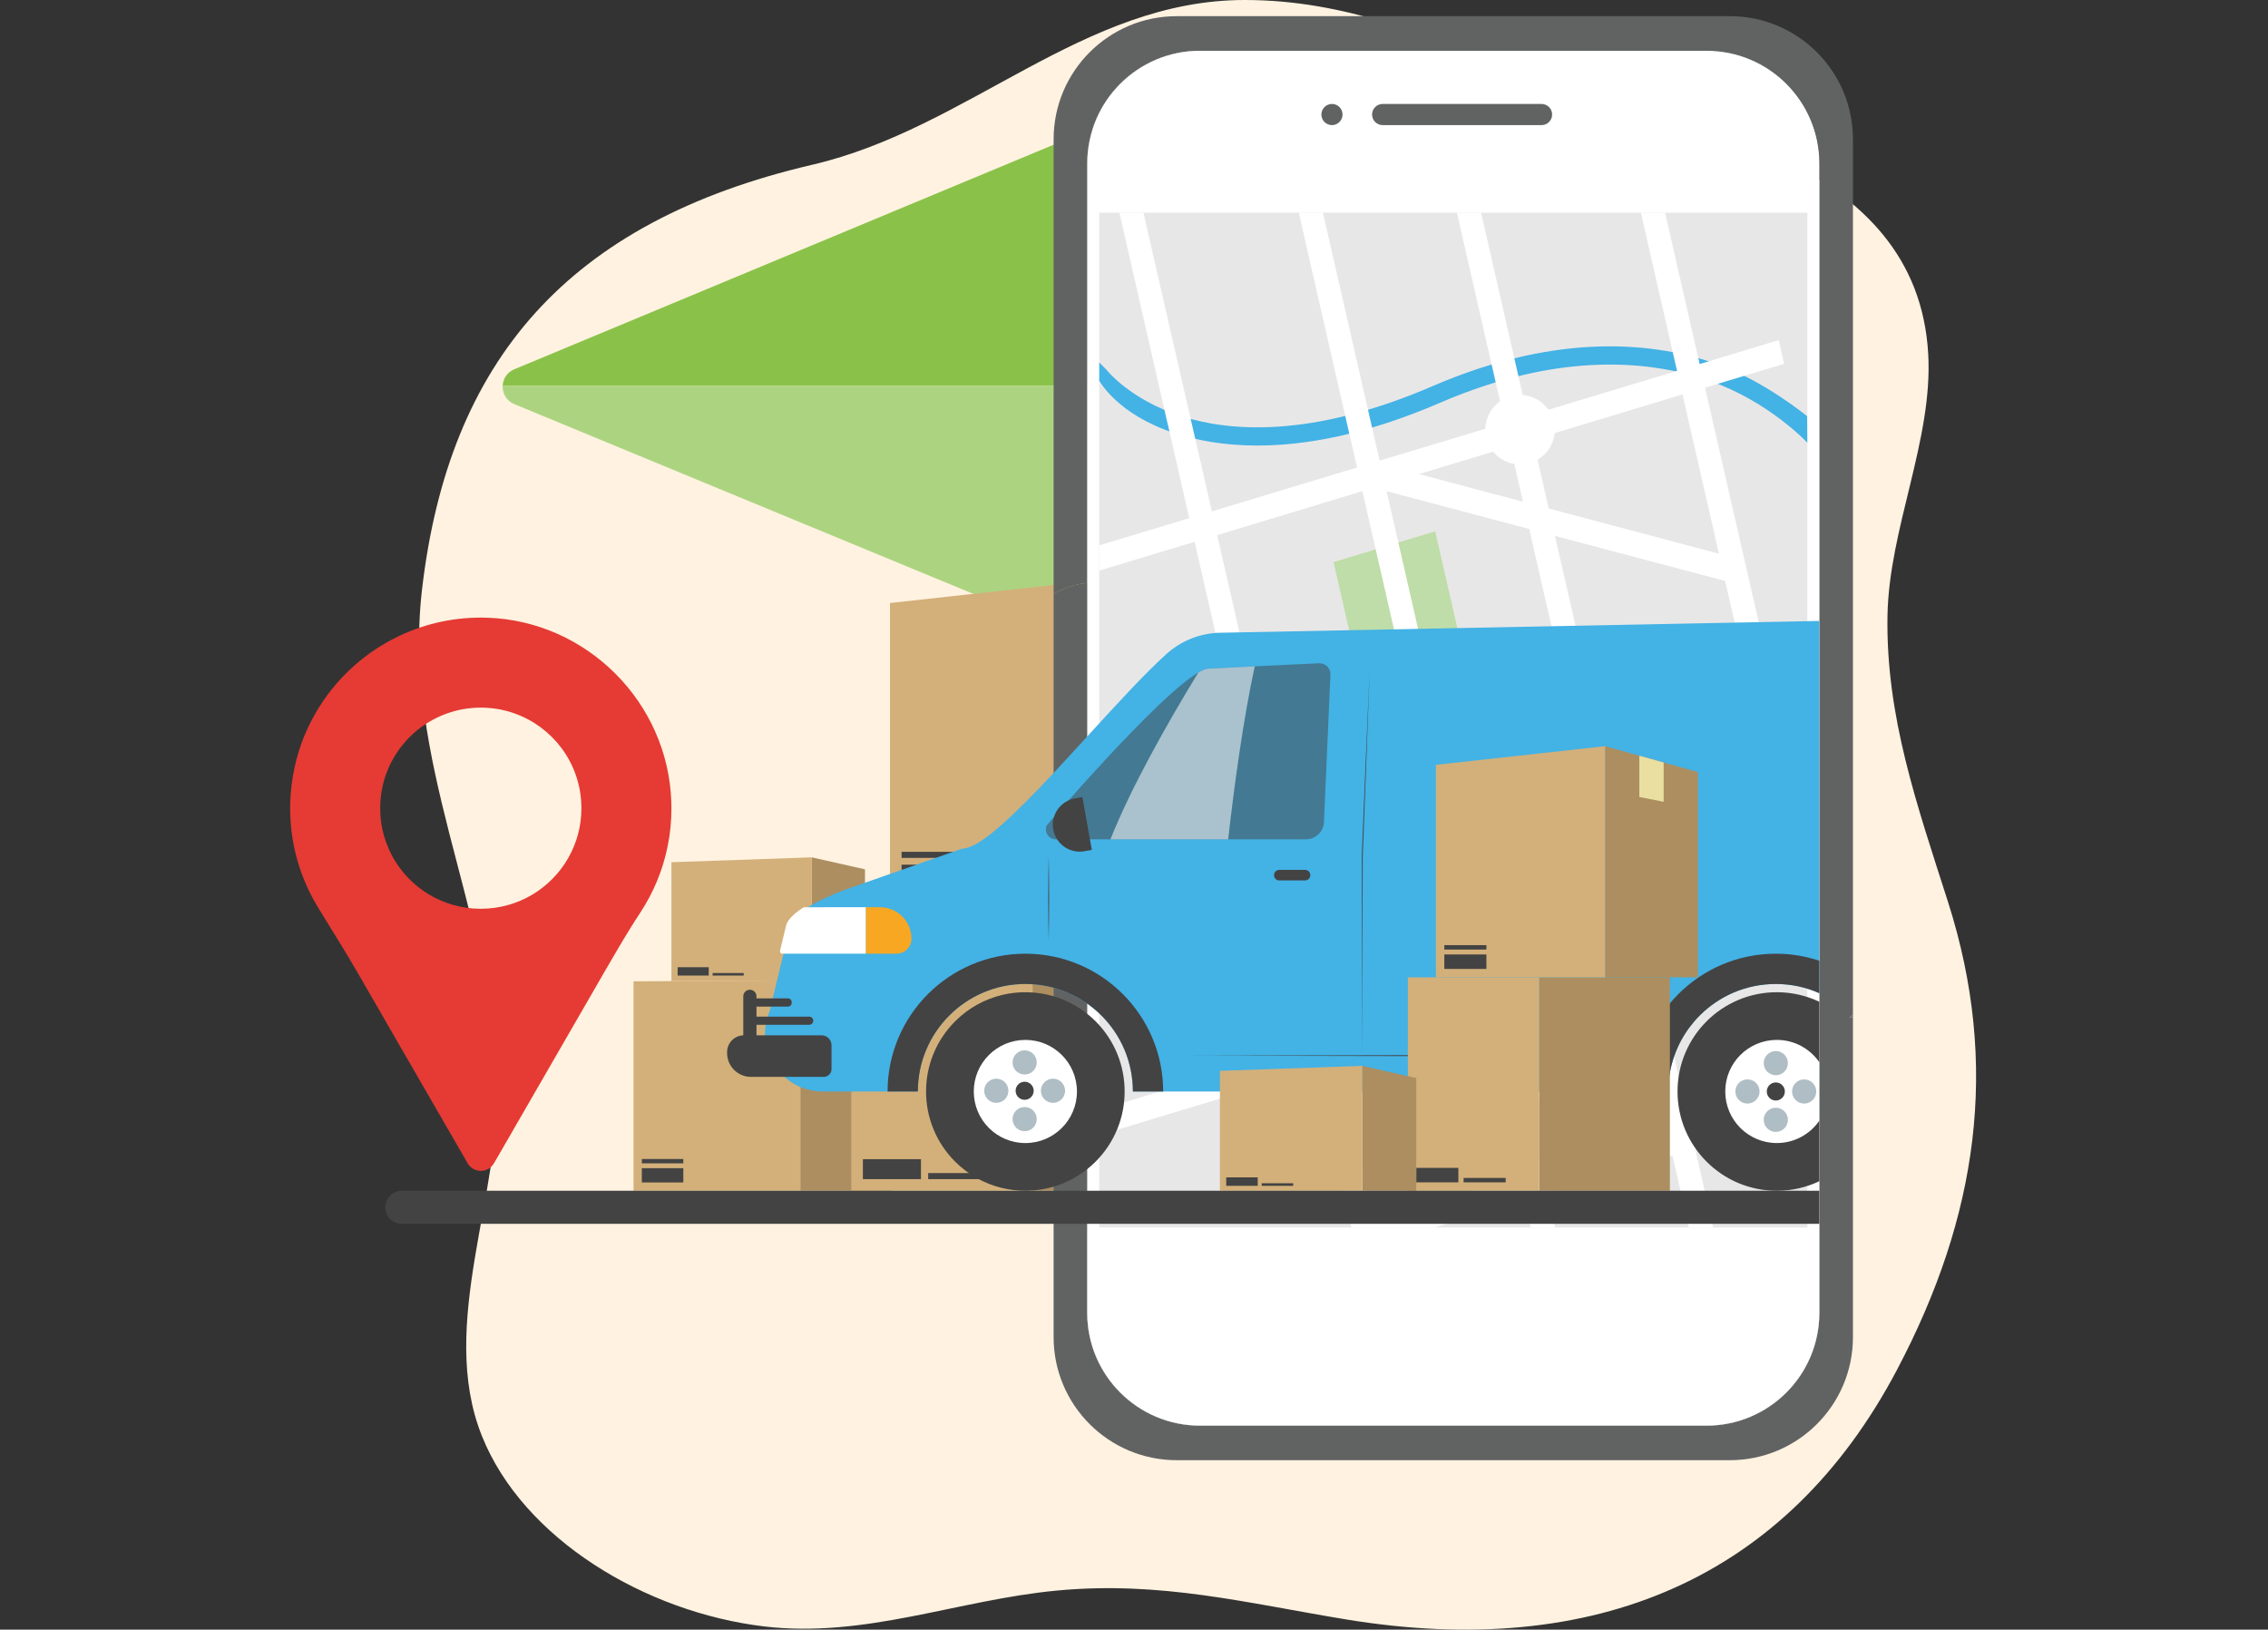 <?xml version="1.0" encoding="utf-8"?>
<!-- Generator: Adobe Illustrator 16.0.0, SVG Export Plug-In . SVG Version: 6.00 Build 0)  -->
<!DOCTYPE svg PUBLIC "-//W3C//DTD SVG 1.1//EN" "http://www.w3.org/Graphics/SVG/1.1/DTD/svg11.dtd">
<svg version="1.1" id="Layer_5" xmlns="http://www.w3.org/2000/svg" xmlns:xlink="http://www.w3.org/1999/xlink" x="0px" y="0px"
	 width="622px" height="446.994px" viewBox="120.946 93.456 622 446.994" enable-background="new 120.946 93.456 622 446.994"
	 xml:space="preserve">
<rect x="120.946" y="93.456" width="622" height="446.994" fill="#333333" stroke="none"/>
<path fill="#FFF2E0" d="M462.311,93.456c28.131,0,50.189,10.26,76.053,18.926c44.168,14.801,108.477,24.396,111.404,78.327
	c1.273,23.438-10.756,47.727-11.178,71.569c-0.492,27.755,8.199,52.253,16.604,78.585c14.318,44.859,8.102,86.431-14.006,128.331
	c-30.186,57.213-82.789,79.688-151.094,68.452c-27.396-4.508-50.881-10.595-79.297-7.914c-27.186,2.563-52.615,13.137-80.316,9.832
	c-32.455-3.872-66.061-23.933-77.383-52.261c-12.252-30.647,5.754-66.732,4.217-98.911c-2.182-45.639-26.025-86.9-20.631-133.257
	c7.287-62.612,39.865-100.842,107.061-116.501C386.69,128.626,417.881,93.456,462.311,93.456z"/>
<path fill="#E53B34" d="M305.057,313.408c-0.891-27.271-23.105-49.563-50.377-50.516c-17.188-0.6-32.621,7.118-42.568,19.416
	l-0.016,0.016c-1.721,2.137-3.289,4.412-4.658,6.826c-1.891,3.29-3.428,6.794-4.58,10.484v0.015
	c-0.415,1.384-0.801,2.752-1.093,4.167v0.015c-0.737,3.274-1.151,6.672-1.229,10.146v0.015c-0.017,0.384-0.017,0.769-0.017,1.153
	c0,1.291,0.048,2.583,0.154,3.875v0.016c0.169,2.475,0.538,4.936,1.061,7.316v0.017c0.953,4.351,2.445,8.501,4.412,12.358v0.017
	c0.508,0.999,1.047,1.983,1.631,2.95c0.123,0.23,0.26,0.463,0.414,0.692c0.631,1.062,1.291,2.105,1.938,3.166
	c2.875,4.658,5.766,9.316,8.518,14.052l6.811,11.791l2.229,3.891l20.479,35.449l1.014,1.782c1.613,2.799,5.643,2.799,7.24,0
	l0.631-1.075l27.148-47.041l0.016-0.03l2.322-4.028c0.199-0.322,0.396-0.66,0.584-0.999c0-0.016,0.016-0.016,0.016-0.03
	c2.182-3.752,4.35-7.486,6.625-11.16c0-0.017,0.016-0.017,0.016-0.031c0.906-1.46,1.814-2.905,2.768-4.335
	c1.799-2.752,3.352-5.673,4.627-8.747c2.521-6.118,3.92-12.852,3.92-19.893C305.088,314.562,305.073,313.977,305.057,313.408z
	 M227.592,326.368v-0.017c-1.029-2.291-1.768-4.75-2.105-7.316v-0.016c-0.199-1.276-0.275-2.567-0.275-3.875
	c0-0.4,0.014-0.769,0.029-1.153v-0.015c0.139-3.597,0.969-7.025,2.383-10.146v-0.015c0.662-1.461,1.445-2.844,2.338-4.167
	c0.016,0,0.016-0.015,0.016-0.015c3.26-4.796,7.992-8.501,13.559-10.484c2.906-1.045,6.025-1.599,9.271-1.599
	c3.242,0,6.379,0.554,9.27,1.599c10.346,3.674,17.832,13.359,18.293,24.827v0.015c0.016,0.384,0.031,0.753,0.031,1.153
	c0,9.977-5.303,18.725-13.268,23.582c-0.016,0-0.016,0.017-0.029,0.017c-4.166,2.521-9.055,3.981-14.297,3.981
	c-5.227,0-10.131-1.461-14.313-3.981c-0.018,0-0.018-0.017-0.031-0.017C233.696,335.807,229.868,331.518,227.592,326.368z"/>
<g>
	<path fill="#8AC249" d="M422.049,199.299h-163.25c0.07-1.87,1.141-3.71,3.189-4.55l174.471-72.66c4.979-2.08,10.5,1.58,10.5,7
		L422.049,199.299z"/>
	<path fill="#ACD480" d="M447.139,269.509c0,5.41-5.49,9.08-10.49,7.01l-174.65-72.21c-2.219-0.92-3.289-2.99-3.199-5.01h163.25
		L447.139,269.509z"/>
</g>
<g>
	<g>
		<polygon fill="#AC8E60" points="343.573,328.618 343.573,362.375 358.167,362.375 358.167,331.904 		"/>
		<polygon fill="#D3B07A" points="305.088,362.563 343.573,362.374 343.573,328.616 305.088,329.955 		"/>
		<rect x="306.792" y="358.754" fill="#434343" width="8.527" height="2.29"/>
		<rect x="316.379" y="360.348" fill="#434343" width="8.527" height="0.696"/>
	</g>
	<polygon fill="#AC8E60" points="429.043,251.796 429.043,339.294 464.184,339.294 464.184,261.593 451.215,257.974 
		442.002,255.405 	"/>
	<polygon fill="#EADFA0" points="442.002,255.405 442.002,271.027 451.215,272.846 451.215,257.974 	"/>
	<polygon fill="#AC8E60" points="340.42,362.377 340.42,420.068 365.52,420.068 365.52,362.376 356.256,362.375 349.676,362.375 	
		"/>
	<polygon fill="#EADFA0" points="349.676,362.375 349.676,371.311 356.256,372.609 356.256,362.375 	"/>
	<polygon fill="#D3B07A" points="294.694,420.067 340.42,420.067 340.42,362.374 294.694,362.619 	"/>
	<rect x="296.967" y="413.88" fill="#434343" width="11.379" height="3.913"/>
	<rect x="296.967" y="411.36" fill="#434343" width="11.379" height="1.188"/>
	<polygon fill="#D3B07A" points="365.022,339.292 429.043,339.292 429.043,251.792 365.022,258.859 	"/>
	<g>
		<rect x="404.102" y="339.299" fill="#AC8E60" width="49.469" height="80.772"/>
		<rect x="354.407" y="339.294" fill="#D3B07A" width="49.693" height="80.774"/>
		<rect x="357.592" y="411.406" fill="#434343" width="15.93" height="5.479"/>
		<rect x="375.502" y="415.219" fill="#434343" width="15.93" height="1.666"/>
	</g>
	<rect x="368.206" y="330.63" fill="#434343" width="15.93" height="5.479"/>
	<rect x="368.206" y="327.104" fill="#434343" width="15.93" height="1.664"/>
</g>
<path fill="#FCBF12" d="M616.598,160.279c-0.232-7.142-6.051-12.98-13.193-13.229c-4.502-0.157-8.543,1.864-11.148,5.085
	l-0.004,0.004c-0.451,0.56-0.861,1.156-1.221,1.788c-0.494,0.862-0.896,1.779-1.199,2.746v0.004
	c-0.109,0.362-0.209,0.721-0.285,1.091v0.004c-0.193,0.857-0.303,1.747-0.322,2.657v0.004c-0.004,0.101-0.004,0.201-0.004,0.302
	c0,0.338,0.014,0.676,0.039,1.015v0.004c0.045,0.648,0.143,1.292,0.277,1.917v0.004c0.25,1.14,0.641,2.227,1.156,3.237v0.004
	c0.133,0.262,0.273,0.52,0.428,0.773c0.031,0.061,0.066,0.121,0.107,0.181c0.166,0.278,0.338,0.552,0.508,0.83
	c0.754,1.22,1.51,2.439,2.23,3.68l1.783,3.088l0.584,1.019l5.363,9.284l0.266,0.467c0.422,0.732,1.477,0.732,1.895,0l0.166-0.282
	l7.109-12.32l0.004-0.008l0.609-1.055c0.053-0.084,0.104-0.173,0.15-0.262c0-0.004,0.004-0.004,0.004-0.008
	c0.572-0.982,1.141-1.96,1.736-2.923c0-0.004,0.004-0.004,0.004-0.008c0.238-0.383,0.477-0.761,0.727-1.136
	c0.471-0.721,0.877-1.485,1.211-2.291c0.66-1.603,1.025-3.366,1.025-5.21C616.606,160.581,616.602,160.428,616.598,160.279z
	 M596.311,163.673v-0.004c-0.271-0.6-0.463-1.244-0.553-1.917v-0.004c-0.053-0.334-0.072-0.672-0.072-1.015
	c0-0.104,0.006-0.201,0.01-0.302v-0.004c0.035-0.942,0.252-1.84,0.623-2.657v-0.004c0.174-0.382,0.379-0.745,0.611-1.091
	c0.004,0,0.004-0.004,0.004-0.004c0.854-1.256,2.094-2.226,3.551-2.746c0.762-0.274,1.578-0.418,2.428-0.418
	s1.672,0.145,2.428,0.418c2.711,0.962,4.672,3.499,4.791,6.502v0.004c0.004,0.101,0.01,0.197,0.01,0.302
	c0,2.613-1.391,4.904-3.475,6.176c-0.004,0-0.004,0.004-0.008,0.004c-1.092,0.66-2.373,1.043-3.746,1.043
	c-1.367,0-2.652-0.383-3.748-1.043c-0.004,0-0.004-0.004-0.008-0.004C597.909,166.145,596.907,165.022,596.311,163.673z"/>
<g>
	<g>
		<g>
			<g>
				<g>
					<path fill="#616363" d="M629.118,131.673v240.091l-0.91,0.76h0.91v87.681c0,18.649-15.119,33.77-33.771,33.77h-151.68
						c-18.65,0-33.77-15.118-33.77-33.77v-81.101h9.219v74.449c0,17.091,13.852,30.94,30.932,30.94h138.92
						c17.08,0,30.93-13.851,30.93-30.94v-315.24c0-17.08-13.85-30.93-30.93-30.93h-138.92c-17.078,0-30.93,13.85-30.93,30.93v115.06
						c-3.271,0.31-6.42,1.34-9.219,2.98v-124.68c0-18.66,15.117-33.78,33.77-33.78h151.68
						C613.999,97.893,629.118,113.013,629.118,131.673z"/>
					<path fill="#616363" d="M619.899,138.313v315.24c0,17.091-13.852,30.94-30.932,30.94h-138.92
						c-17.078,0-30.93-13.851-30.93-30.94v-74.449h-9.219v-122.75c2.799-1.64,5.947-2.67,9.219-2.98v-115.06
						c0-17.08,13.852-30.93,30.93-30.93h138.922C606.047,107.383,619.899,121.233,619.899,138.313z"/>
					<polygon fill="#616363" points="629.118,371.764 629.118,372.523 628.208,372.523 					"/>
					<g>
						<path fill="#FFFFFF" d="M619.899,138.313v315.24c0,17.091-13.852,30.94-30.932,30.94h-138.92
							c-17.078,0-30.93-13.851-30.93-30.94v-315.24c0-17.08,13.852-30.93,30.93-30.93h138.922
							C606.047,107.383,619.899,121.233,619.899,138.313z"/>
						<g>
							<path fill="#616363" d="M543.717,127.771h-43.58c-1.602,0-2.9-1.299-2.9-2.901l0,0c0-1.603,1.299-2.901,2.9-2.901h43.58
								c1.602,0,2.9,1.299,2.9,2.901l0,0C546.618,126.473,545.319,127.771,543.717,127.771z"/>
							<circle fill="#616363" cx="486.235" cy="124.871" r="2.901"/>
						</g>
					</g>
				</g>
				<g>
					<rect x="422.411" y="151.803" fill="#E8E7E7" width="194.195" height="278.357"/>
					<polygon fill="#BEDDA8" points="526.668,292.159 514.551,239.193 486.665,247.635 488.428,255.332 488.428,255.348 
						491.729,269.748 498.014,297.24 522.811,295.8 527.438,295.535 					"/>
					<g>
						<path fill="#43B2E5" d="M465.778,215.664c-9.48,0-17.094-1.535-22.934-3.476c-15.342-5.099-20.15-13.918-20.436-14.292
							l0.018-5.01l1.979,1.994c0.057,0.074,6.352,8.119,20.369,12.679c13.033,4.24,35.609,6.255,69.133-8.219
							c35.207-15.203,61.682-11.712,77.689-6.106c13.109,4.59,24.957,14.391,24.957,14.391l0.053,7.258
							c0,0-10.572-11.363-26.93-17.024c-15.129-5.234-40.207-8.43-73.789,6.071C495.485,212.741,478.856,215.664,465.778,215.664z"
							/>
					</g>
					<path fill="#FFFFFF" d="M422.426,404.809l59.258-17.916l9.881,43.229l-0.107,0.022h22.924l15.047-4.537l9.645-2.906
						l1.697,7.443h6.633l-2.152-9.313l34.375-10.399l4.498,19.713h6.65l-4.949-21.579l30.779-9.289v-6.926l-32.244,9.715
						l-17.092-74.713v-0.023l-3.422-14.914l20.578-1.182l32.18-1.891v-6.736l-4.455,0.26l-3.338-14.56L590.6,208.725l-2.043-8.935
						l20.557-6.216h0.02l1.1-0.331l-1.1-4.893l-0.02-0.094l-0.346-1.513l-21.695,6.571l-7.533-32.972v-0.023l-1.939-8.509h-6.629
						l1.938,8.509v0.023l7.965,34.839l-41.006,12.385l-10.783-47.225v-0.023l-1.939-8.509h-6.648l1.959,8.509v0.023l11.063,48.383
						l0.172,0.709l-34.375,10.376l-2.541-11.085l-11.063-48.383v-0.023l-1.959-8.509h-6.607l1.938,8.509v0.023l11.064,48.383
						l2.971,12.952l-39.822,12.054l-1.979-8.651l-0.346-1.512v-0.047l-3.4-14.796l-11.084-48.383v-0.023l-1.939-8.509h-6.605
						l1.959,8.532v0.048l11.041,48.335l0.754,3.214l4.412,19.358l0.988,4.302l-2.453,0.732h-0.02l-3.66,1.111l-18.533,5.602v6.925
						l10.764-3.262h0.021l15.346-4.632l3.811,16.663l12.055,52.708l-20.686,1.04h-0.021l-21.287,1.111v6.736l15.391-0.779
						l22.623-1.183l5.51-0.283l14.25,62.327l-57.773,17.467v6.928H422.426z M526.133,419.675l-28.369,8.58l-9.9-43.229l16.811-5.082
						l23.031-6.948l9.9,43.229L526.133,419.675z M578.159,403.957l-34.375,10.4l-4.197-18.39l34.375-10.377L578.159,403.957z
						 M568.258,360.729l4.219,18.364l-34.396,10.399l-4.197-18.365L568.258,360.729z M566.793,354.229l-34.375,10.398l-5.402-23.659
						l5.166-1.56h0.021l29.188-8.793l0.432,1.844v0.023L566.793,354.229z M521.053,314.897l36.248-2.104l2.584,11.321l-32.373,9.786
						l-2.004,0.591l-0.902-4.019L521.053,314.897z M603.366,293.436l2.236,9.809l-13.539,0.804l-29.727,1.725l-13.754-60.129
						l-1.205-5.2l46.688,12.361L603.366,293.436z M582.379,201.635l1.613,7.091l8.373,36.612l-46.689-12.409l-4.305-18.885
						l17.607-5.318L582.379,201.635z M535.153,215.911l3.465,15.15l-28.541-7.563L535.153,215.911z M540.34,238.554l15.455,67.599
						l-36.27,2.104l-18.299-80.078L540.34,238.554z M461.989,271.81l-4.713-20.563v-0.023l-2.52-10.991l39.82-12.054l17.307,75.635
						l1.1,4.822l-6.609,0.378l-35.408,2.057L461.989,271.81z M472.881,319.459l-0.387-1.725l39.324-2.293h0.021l2.668-0.165
						l1.033,4.514v0.022l10.676,46.705l-24.666,7.444l-15.152,4.586L472.881,319.459z"/>
					<circle fill="#FFFFFF" cx="537.815" cy="211.321" r="9.525"/>
				</g>
			</g>
			<g>
				<path fill="#43B2E5" d="M619.899,263.771v102.11c-3.643-1.63-7.682-2.529-11.932-2.529c-4.068,0-7.951,0.83-11.479,2.311
					c-1.32,0.561-2.59,1.21-3.803,1.949c0,0,0,0-0.01,0c-0.799,0.49-1.59,1.021-2.34,1.591h-0.01c-0.75,0.569-1.48,1.159-2.18,1.79
					c-0.342,0.33-0.689,0.65-1.02,0.979c-2,2-3.711,4.28-5.082,6.791c-1.59,2.92-2.699,6.141-3.229,9.551
					c-0.07,0.489-0.131,0.979-0.189,1.479c-0.102,0.99-0.16,1.99-0.16,3.011h-119.82v0.039h-27.01c0-0.38-0.01-0.76-0.021-1.14
					c-0.02-0.381-0.039-0.75-0.068-1.131c0-0.189-0.021-0.369-0.041-0.549c-0.02-0.19-0.039-0.381-0.059-0.562
					c-0.111-1.04-0.281-2.06-0.512-3.05c-0.029-0.131-0.061-0.26-0.09-0.381c-0.27-1.189-0.619-2.34-1.041-3.459
					c-0.109-0.312-0.229-0.61-0.357-0.92c-0.021-0.041-0.031-0.09-0.061-0.131c-0.07-0.17-0.141-0.34-0.221-0.511
					c-0.07-0.188-0.16-0.38-0.25-0.569c-0.1-0.221-0.211-0.439-0.32-0.66c-0.1-0.229-0.221-0.449-0.35-0.68
					c-0.141-0.271-0.279-0.529-0.43-0.779c-0.32-0.59-0.67-1.16-1.053-1.721c-0.119-0.189-0.25-0.359-0.369-0.539
					c-0.328-0.49-0.67-0.961-1.051-1.42c-0.18-0.24-0.369-0.472-0.559-0.69c-0.381-0.45-0.771-0.899-1.172-1.32
					c-0.109-0.13-0.229-0.26-0.359-0.38c-0.08-0.09-0.17-0.18-0.26-0.26c-0.279-0.29-0.561-0.561-0.85-0.83
					c-0.23-0.2-0.451-0.4-0.68-0.59c-0.182-0.18-0.371-0.33-0.561-0.48c-0.271-0.238-0.553-0.46-0.842-0.658
					c-0.02-0.031-0.041-0.052-0.068-0.062c-0.291-0.22-0.58-0.431-0.881-0.64c-0.398-0.301-0.82-0.58-1.24-0.83
					c-0.248-0.16-0.5-0.312-0.748-0.461c-0.021-0.021-0.041-0.029-0.063-0.039c-0.1-0.07-0.211-0.121-0.311-0.17
					c-0.02-0.03-0.039-0.041-0.061-0.041c-0.01-0.021-0.029-0.029-0.049-0.029h-0.012c-0.209-0.12-0.418-0.24-0.629-0.35
					c-0.379-0.211-0.77-0.41-1.17-0.602c-0.301-0.141-0.609-0.279-0.92-0.409c-0.16-0.081-0.33-0.149-0.5-0.221
					c-0.43-0.181-0.871-0.351-1.313-0.5c-0.277-0.11-0.568-0.2-0.857-0.29c-0.041-0.02-0.08-0.04-0.119-0.04
					c-0.4-0.13-0.811-0.25-1.23-0.359c-0.301-0.079-0.602-0.159-0.9-0.229c-0.689-0.18-1.381-0.311-2.09-0.42
					c-0.131-0.021-0.25-0.041-0.381-0.061c-0.359-0.061-0.709-0.109-1.078-0.141c-0.23-0.03-0.471-0.061-0.711-0.07
					c-0.301-0.029-0.609-0.061-0.92-0.068c-0.08-0.011-0.16-0.011-0.23-0.011c-0.471-0.03-0.949-0.04-1.43-0.04
					c-0.49,0-0.98,0.01-1.471,0.04c-0.08,0-0.16,0-0.238,0.011c-0.371,0.02-0.752,0.049-1.121,0.09c-0.1,0-0.199,0.01-0.289,0.02
					c-0.371,0.041-0.73,0.092-1.102,0.141c-0.141,0.021-0.279,0.041-0.41,0.061c-0.41,0.07-0.818,0.141-1.221,0.221
					c-0.029,0.01-0.059,0.01-0.088,0.02c-0.48,0.102-0.961,0.211-1.432,0.33c-0.029,0.011-0.061,0.011-0.09,0.021
					c-0.439,0.119-0.879,0.239-1.311,0.38c-0.35,0.109-0.689,0.22-1.029,0.341c-1.021,0.358-2.021,0.77-2.99,1.238
					c-0.479,0.24-0.949,0.48-1.42,0.74c-0.449,0.24-0.891,0.5-1.33,0.779c-0.061,0.031-0.119,0.07-0.182,0.11
					c-0.357,0.229-0.719,0.46-1.068,0.71c-0.119,0.08-0.238,0.159-0.359,0.26c-0.279,0.19-0.551,0.391-0.818,0.609
					c-0.172,0.12-0.342,0.25-0.512,0.4c-0.18,0.13-0.359,0.279-0.529,0.439c-0.221,0.17-0.43,0.35-0.641,0.551
					c-0.211,0.18-0.41,0.369-0.609,0.569c-0.17,0.14-0.33,0.3-0.49,0.46c-0.711,0.689-1.381,1.43-2,2.189
					c-0.311,0.369-0.602,0.74-0.881,1.119c-0.318,0.42-0.629,0.852-0.92,1.301c-0.219,0.32-0.43,0.65-0.619,0.98
					c-0.039,0.049-0.07,0.1-0.1,0.159c-0.16,0.25-0.301,0.5-0.439,0.75c-0.102,0.181-0.201,0.351-0.291,0.529
					c-0.01,0.021-0.021,0.03-0.029,0.05c-0.148,0.271-0.301,0.561-0.432,0.841c-0.008,0.021-0.02,0.04-0.029,0.06
					c-0.08,0.15-0.148,0.312-0.209,0.461c-0.051,0.07-0.08,0.14-0.102,0.209c-0.119,0.24-0.229,0.5-0.34,0.75
					c-0.029,0.062-0.049,0.111-0.068,0.171c-0.15,0.341-0.281,0.681-0.41,1.03c-0.051,0.129-0.102,0.27-0.148,0.41
					c-0.143,0.39-0.271,0.77-0.393,1.17c-0.119,0.39-0.24,0.789-0.34,1.188c-0.041,0.142-0.07,0.291-0.109,0.431
					c-0.121,0.45-0.221,0.899-0.311,1.37c-0.08,0.341-0.131,0.681-0.18,1.029c-0.012,0.03-0.021,0.062-0.021,0.101
					c-0.029,0.141-0.049,0.279-0.059,0.42c-0.021,0.041-0.021,0.09-0.021,0.141c-0.061,0.34-0.102,0.689-0.141,1.051v0.029
					c-0.041,0.41-0.07,0.851-0.09,1.271c-0.01,0.04-0.01,0.069-0.01,0.109c-0.012,0.08-0.012,0.159-0.012,0.239
					c-0.029,0.461-0.039,0.92-0.039,1.391H346.6c-4.141,0-7.789-1.539-10.539-4.01c-3.211-2.87-5.191-7-5.313-11.399
					c-0.027-0.95,0.031-1.909,0.191-2.88c0.107-0.75,0.289-1.5,0.52-2.25c0.17-0.529,0.369-1.07,0.602-1.602l0.277-1.148l0.541-2.24
					l2.949-12.26l1.893-7.841c0.479-1.63,2.318-3.33,4.828-4.909c2.74-1.74,6.279-3.359,9.721-4.65l32.59-11.439
					c4.75,0,14.42-9.391,25.031-20.729c3.027-3.24,6.129-6.63,9.219-10.01c7.82-8.56,15.551-17.03,21.689-22.6
					c1.172-1.06,2.449-1.99,3.801-2.78c2.801-1.64,5.949-2.67,9.221-2.98c0.561-0.06,1.129-0.09,1.699-0.1L619.899,263.771z"/>
				<path opacity="0.51" fill="#434343" enable-background="new    " d="M485.823,278.405l-1.789,40.563
					c-0.121,2.632-2.283,4.706-4.926,4.706h-68.594c-1.977,0-3.297-2.042-2.479-3.843c0,0,30.125-35.214,41.535-41.896
					c1.201-0.71,2.184-1.092,2.916-1.092l12.578-0.611l17.732-0.852C484.469,275.38,485.823,276.734,485.823,278.405z"/>
				<g>
					<path fill="#434343" d="M619.899,368.23v49.221c-3.541,1.68-7.49,2.62-11.66,2.62c-15.041,0-27.23-12.19-27.23-27.23
						c0-15.039,12.189-27.229,27.23-27.229C612.409,365.611,616.358,366.552,619.899,368.23z"/>
					<path fill="#FFFFFF" d="M619.899,384.82v16.03c-2.553,3.7-6.82,6.131-11.66,6.131c-7.813,0-14.143-6.33-14.143-14.142
						c0-7.818,6.33-14.148,14.143-14.148C613.079,378.691,617.348,381.121,619.899,384.82z"/>
					<g>
						<circle fill="#434343" cx="607.963" cy="392.839" r="2.479"/>
						<g>
							<g>
								<circle fill="#AFBDC4" cx="615.737" cy="392.839" r="3.315"/>
								<circle fill="#AFBDC4" cx="600.192" cy="392.839" r="3.315"/>
							</g>
							<g>
								<circle fill="#AFBDC4" cx="607.963" cy="385.066" r="3.315"/>
								<circle fill="#AFBDC4" cx="607.963" cy="400.611" r="3.315"/>
							</g>
						</g>
					</g>
				</g>
				<path fill="#434343" d="M346.862,388.834h-19.967c-3.613,0-6.545-2.932-6.545-6.545v-0.25c0-2.545,2.064-4.607,4.609-4.607
					h21.311c1.5,0,2.717,1.215,2.717,2.715v6.563C348.987,387.883,348.036,388.834,346.862,388.834z"/>
				<path fill="#434343" d="M326.604,380.52L326.604,380.52c-1.002,0-1.813-0.813-1.813-1.813V366.74
					c0-1.001,0.811-1.813,1.813-1.813l0,0c1.002,0,1.813,0.812,1.813,1.813v11.966C328.417,379.707,327.606,380.52,326.604,380.52z"
					/>
				<path fill="#434343" d="M327.563,368.536v-0.211c0-0.562,0.455-1.017,1.018-1.017h8.471c0.563,0,1.018,0.455,1.018,1.017v0.211
					c0,0.562-0.455,1.017-1.018,1.017h-8.471C328.018,369.553,327.563,369.098,327.563,368.536z"/>
				<path fill="#434343" d="M326.604,373.426L326.604,373.426c0-0.619,0.504-1.121,1.123-1.121h15.137
					c0.619,0,1.121,0.502,1.121,1.121l0,0c0,0.62-0.502,1.122-1.121,1.122h-15.137C327.106,374.548,326.604,374.046,326.604,373.426
					z"/>
				<path fill="#FFFFFF" d="M358.44,342.297v12.752H335.5c-0.424,0-0.734-0.396-0.637-0.807l1.697-7.028
					c0.471-1.598,2.236-3.255,4.664-4.812c0.107-0.068,0.234-0.105,0.361-0.105H358.44L358.44,342.297z"/>
				<path fill="#F8A722" d="M366.805,355.048h-8.363v-12.755h3.83c4.773,0,8.645,3.87,8.645,8.645l0,0
					C370.915,353.207,369.075,355.048,366.805,355.048z"/>
				<path fill="#434343" d="M439.946,392.839h-8.303c0-16.284-13.203-29.487-29.486-29.487c-16.285,0-29.488,13.203-29.488,29.487
					h-8.303c0-20.866,16.916-37.79,37.791-37.79C423.024,355.049,439.946,371.973,439.946,392.839z"/>
				<path fill="#434343" d="M619.899,356.98v8.899c-3.643-1.63-7.682-2.528-11.932-2.528c-4.068,0-7.951,0.83-11.479,2.31
					c-1.32,0.56-2.59,1.21-3.803,1.95c0,0,0,0-0.01,0c-0.799,0.49-1.59,1.02-2.34,1.59h-0.01c-0.75,0.57-1.48,1.16-2.18,1.79
					c-0.342,0.329-0.689,0.649-1.02,0.979c-2,2-3.711,4.279-5.082,6.789c-1.59,2.922-2.699,6.141-3.229,9.551
					c-0.07,0.49-0.131,0.979-0.189,1.479c-0.102,0.989-0.15,1.989-0.15,3.011v0.039h-8.301v-0.039
					c0.021-20.851,16.93-37.75,37.791-37.75C612.137,355.052,616.149,355.73,619.899,356.98z"/>
				<g>
					<path fill="#434343" d="M421.409,412.091c-0.73,0.73-1.5,1.42-2.291,2.04c-2.799,2.25-5.939,3.852-9.219,4.82
						c-9.262,2.74-19.691,0.45-27-6.86c-10.643-10.63-10.643-27.87,0-38.51c7.309-7.31,17.738-9.59,27-6.851
						c3.277,0.961,6.42,2.57,9.219,4.811c0.791,0.62,1.561,1.311,2.291,2.04C432.038,384.221,432.038,401.461,421.409,412.091z"/>
					<circle fill="#FFFFFF" cx="402.153" cy="392.839" r="14.147"/>
					<g>
						<circle fill="#434343" cx="401.958" cy="392.644" r="2.48"/>
						<g>
							<g>
								<circle fill="#AFBDC4" cx="409.729" cy="392.644" r="3.316"/>
								<circle fill="#AFBDC4" cx="394.184" cy="392.644" r="3.316"/>
							</g>
							<g>
								<circle fill="#AFBDC4" cx="401.958" cy="384.871" r="3.316"/>
								<circle fill="#AFBDC4" cx="401.958" cy="400.416" r="3.316"/>
							</g>
						</g>
					</g>
				</g>
				<path opacity="0.54" fill="#FFFFFF" enable-background="new    " d="M465.067,276.232c-3.223,14.708-5.723,33.63-7.295,47.442
					h-32.287c5.645-14.205,15.418-31.534,24.088-45.739c1.201-0.71,2.184-1.092,2.916-1.092L465.067,276.232z"/>
				<path fill="#434343" d="M408.547,328.307c0.107,3.879,0.082,7.758,0.125,11.639c-0.043,3.879-0.018,7.758-0.125,11.638
					c-0.107-3.88-0.08-7.759-0.125-11.638C408.467,336.064,408.44,332.186,408.547,328.307z"/>
				<path fill="#434343" d="M496.588,277.005l-0.973,26.491l-0.508,13.245l-0.254,6.622c-0.064,2.207-0.227,4.412-0.188,6.623
					l-0.117,53.017l-0.117-53.021c-0.043-2.211,0.1-4.416,0.18-6.625l0.275-6.621l0.555-13.244L496.588,277.005z"/>
				<polygon fill="#434343" points="447.522,383.003 505.065,382.879 562.606,383.003 505.065,383.128 				"/>
				<path fill="#434343" d="M478.86,334.948h-7.07c-0.799,0-1.447-0.647-1.447-1.447l0,0c0-0.799,0.648-1.446,1.447-1.446h7.07
					c0.799,0,1.445,0.647,1.445,1.446l0,0C480.307,334.301,479.659,334.948,478.86,334.948z"/>
				<path fill="#434343" d="M420.381,326.574l-2.033,0.363c-4.004,0.717-7.828-1.947-8.545-5.951l0,0
					c-0.717-4.002,1.947-7.827,5.951-8.543l2.033-0.364L420.381,326.574z"/>
			</g>
		</g>
		<g>
			<g>
				<rect x="543.065" y="361.537" fill="#AC8E60" width="35.848" height="58.534"/>
				<rect x="507.051" y="361.534" fill="#D3B07A" width="36.014" height="58.535"/>
				<rect x="509.358" y="413.792" fill="#434343" width="11.545" height="3.97"/>
				<rect x="522.338" y="416.555" fill="#434343" width="11.543" height="1.207"/>
			</g>
			<g>
				<polygon fill="#AC8E60" points="494.551,385.818 494.551,420.071 509.358,420.071 509.358,389.154 				"/>
				<polygon fill="#D3B07A" points="455.504,420.07 494.551,420.07 494.551,385.818 455.504,387.177 				"/>
				<rect x="457.233" y="416.396" fill="#434343" width="8.648" height="2.322"/>
				<rect x="466.959" y="418.014" fill="#434343" width="8.652" height="0.706"/>
			</g>
			<g>
				<polygon fill="#AC8E60" points="561.137,298.126 561.137,361.534 586.604,361.534 586.604,305.226 577.206,302.603 
					570.53,300.741 				"/>
				<polygon fill="#EADFA0" points="570.53,300.741 570.53,312.062 577.206,313.38 577.206,302.603 				"/>
				<polygon fill="#D3B07A" points="514.743,361.532 561.137,361.532 561.137,298.123 514.743,303.244 				"/>
				<rect x="517.049" y="355.255" fill="#434343" width="11.545" height="3.97"/>
				<rect x="517.049" y="352.699" fill="#434343" width="11.545" height="1.207"/>
			</g>
		</g>
	</g>
	<path fill="#434343" d="M231.135,429.13h388.764v-9.059H231.135c-2.502,0-4.529,2.026-4.529,4.528l0,0
		C226.606,427.103,228.633,429.13,231.135,429.13z"/>
</g>
</svg>
